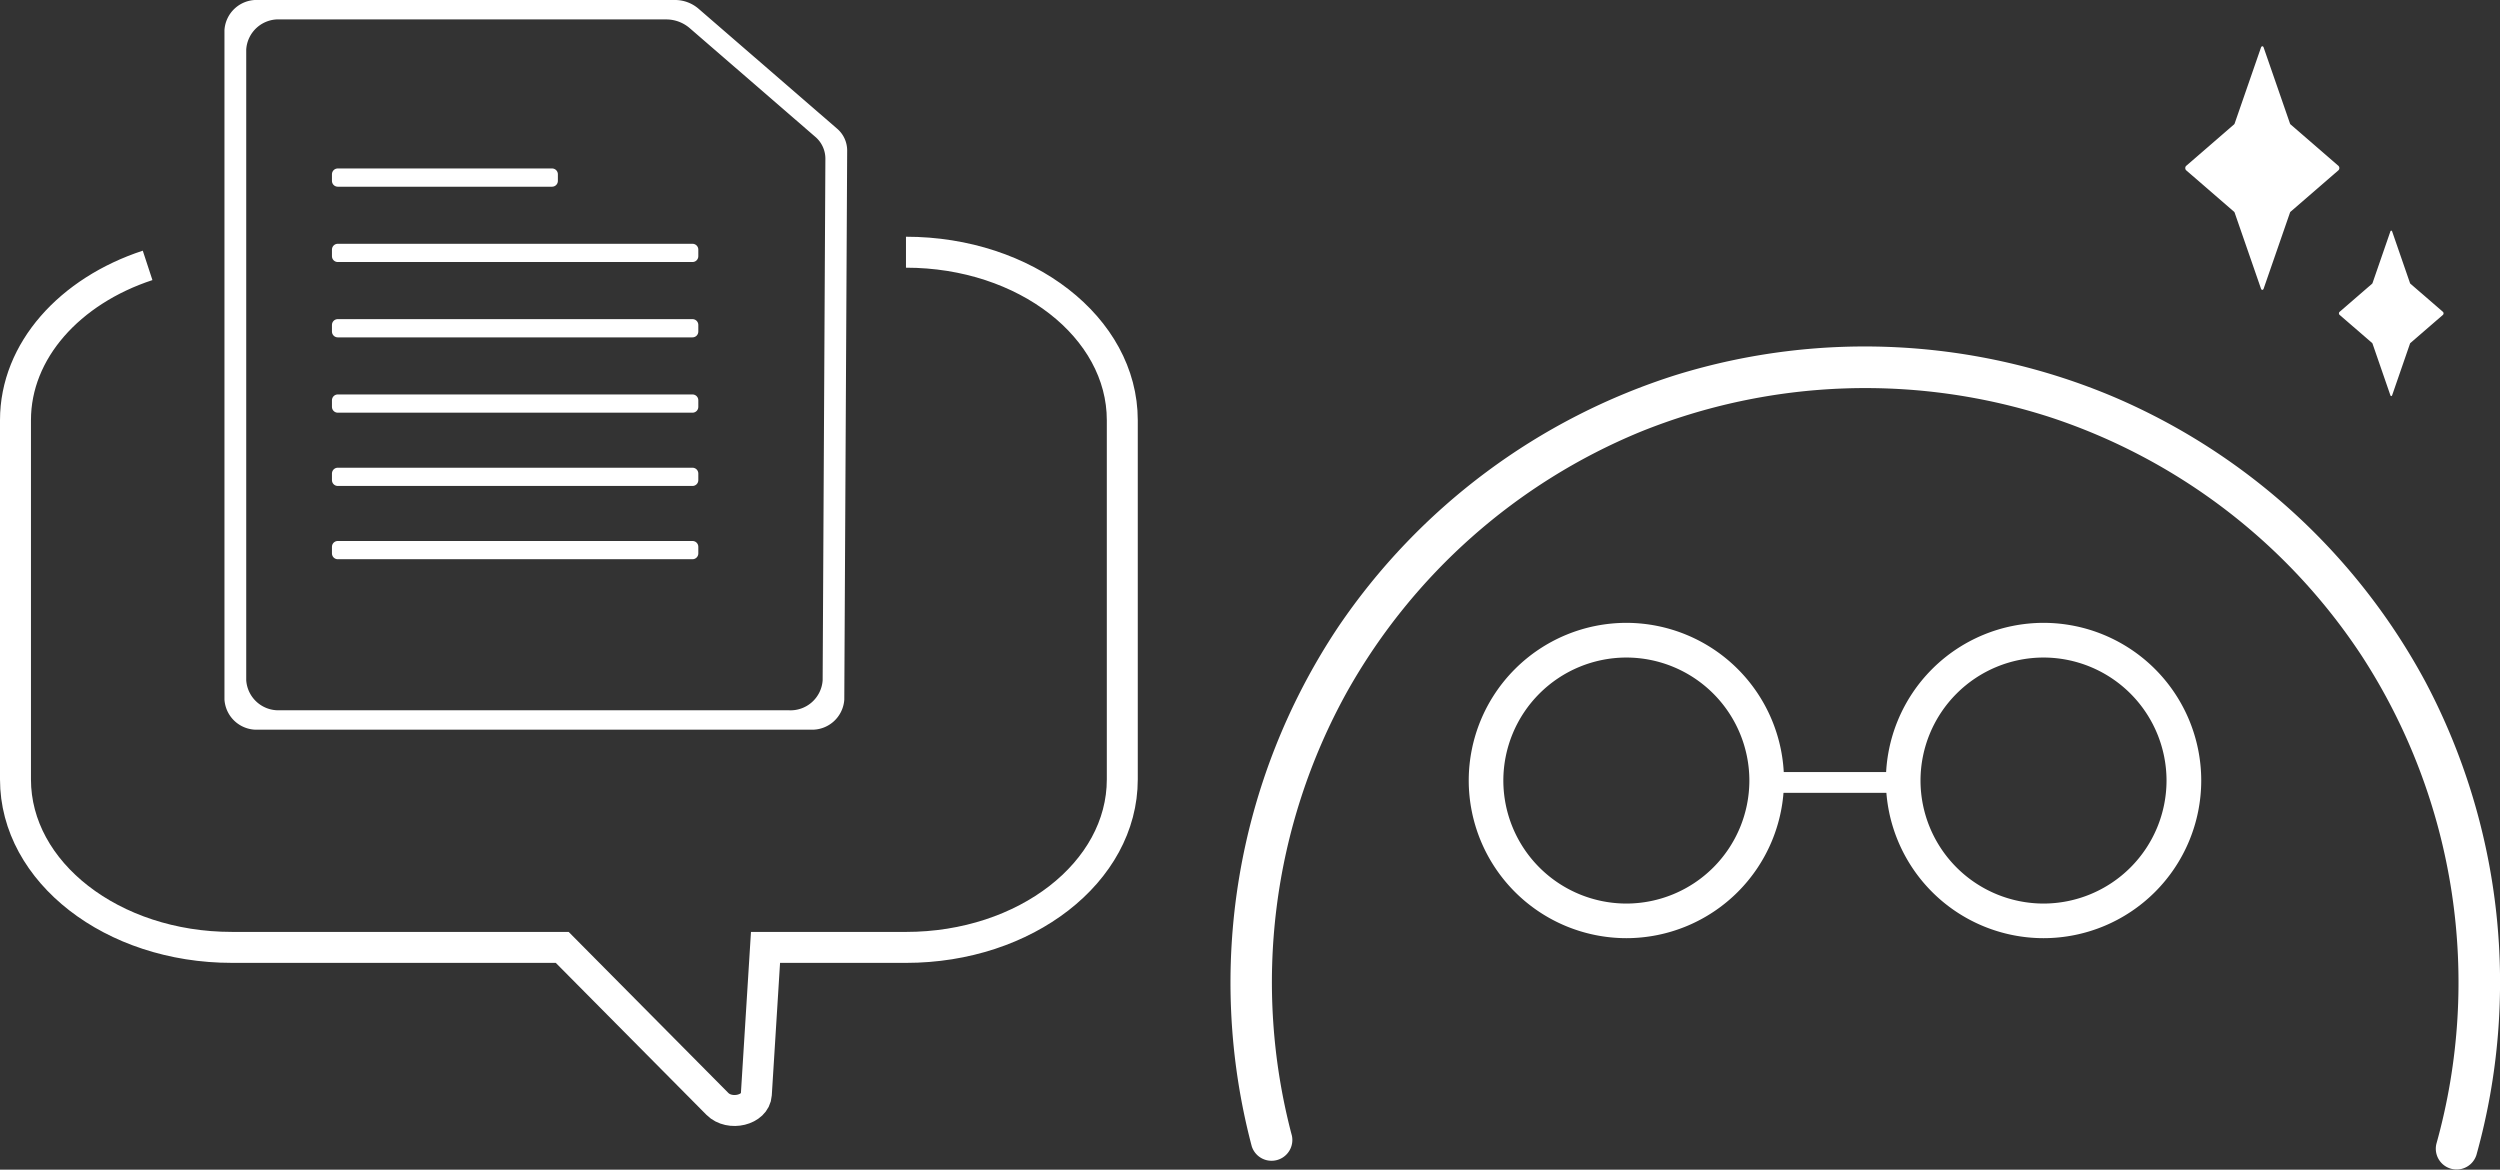 <svg xmlns="http://www.w3.org/2000/svg" width="161.5" height="75.56" viewBox="0 0 161.5 75.56">
  <rect x="0" y="0" width="161.5" height="75.56" fill="#333333" stroke="none"/>
  <g id="Group_470" data-name="Group 470" transform="translate(-208.5 167.036)">
    <g id="Group_462" data-name="Group 462">
      <g id="Group_455" data-name="Group 455">
        <g id="Group_453" data-name="Group 453">
          <path id="Path_155" data-name="Path 155" d="M260.856-119.9H225.187A2.078,2.078,0,0,1,223-121.849v-43.239a2.078,2.078,0,0,1,2.187-1.948h26.9a2.33,2.33,0,0,1,1.524.551l8.953,7.75a1.854,1.854,0,0,1,.663,1.406l-.186,35.489A2.08,2.08,0,0,1,260.856-119.9Zm-35.079-.526h34.491a2.08,2.08,0,0,0,2.187-1.939l.182-34.741a1.847,1.847,0,0,0-.663-1.407l-8.6-7.445a2.33,2.33,0,0,0-1.524-.551H225.777a2.078,2.078,0,0,0-2.187,1.948v42.187A2.078,2.078,0,0,0,225.777-120.427Zm34.267-.2H226a2.078,2.078,0,0,1-2.187-1.948v-41.785A2.078,2.078,0,0,1,226-166.309h25.755a2.338,2.338,0,0,1,1.524.551l8.466,7.329a1.847,1.847,0,0,1,.663,1.406l-.18,34.456A2.08,2.08,0,0,1,260.044-120.628Zm-33.451-.526h32.863a2.08,2.08,0,0,0,2.187-1.939l.177-33.709a1.854,1.854,0,0,0-.663-1.406l-8.115-7.024a2.33,2.33,0,0,0-1.524-.551H226.593a2.078,2.078,0,0,0-2.187,1.948V-123.1A2.078,2.078,0,0,0,226.593-121.154Z" fill="#fff"/>
        </g>
        <g id="Group_454" data-name="Group 454">
          <path id="Path_156" data-name="Path 156" d="M260.69-120.05H225.354A2.078,2.078,0,0,1,223.167-122v-42.941a2.078,2.078,0,0,1,2.187-1.948h26.667a2.336,2.336,0,0,1,1.524.551l8.853,7.664a1.849,1.849,0,0,1,.663,1.406l-.185,35.277A2.079,2.079,0,0,1,260.69-120.05ZM226.426-121h33.2a2.079,2.079,0,0,0,2.186-1.939l.178-33.92a1.848,1.848,0,0,0-.662-1.406l-8.215-7.111a2.33,2.33,0,0,0-1.524-.551h-25.16a2.078,2.078,0,0,0-2.187,1.948v41.031A2.078,2.078,0,0,0,226.426-121Z" fill="#fff"/>
        </g>
      </g>
      <g id="Group_456" data-name="Group 456">
        <rect id="Rectangle_182" data-name="Rectangle 182" width="13.845" height="0.429" transform="translate(230.319 -155.779)" fill="none" stroke="#fff" stroke-linecap="round" stroke-linejoin="round" stroke-width="0.75"/>
      </g>
      <g id="Group_457" data-name="Group 457">
        <rect id="Rectangle_183" data-name="Rectangle 183" width="22.917" height="0.429" transform="translate(230.319 -150.913)" fill="none" stroke="#fff" stroke-linecap="round" stroke-linejoin="round" stroke-width="0.75"/>
      </g>
      <g id="Group_458" data-name="Group 458">
        <rect id="Rectangle_184" data-name="Rectangle 184" width="22.917" height="0.429" transform="translate(230.319 -146.046)" fill="none" stroke="#fff" stroke-linecap="round" stroke-linejoin="round" stroke-width="0.75"/>
      </g>
      <g id="Group_459" data-name="Group 459">
        <rect id="Rectangle_185" data-name="Rectangle 185" width="22.917" height="0.429" transform="translate(230.319 -141.18)" fill="none" stroke="#fff" stroke-linecap="round" stroke-linejoin="round" stroke-width="0.75"/>
      </g>
      <g id="Group_460" data-name="Group 460">
        <rect id="Rectangle_186" data-name="Rectangle 186" width="22.917" height="0.429" transform="translate(230.319 -136.447)" fill="none" stroke="#fff" stroke-linecap="round" stroke-linejoin="round" stroke-width="0.75"/>
      </g>
      <g id="Group_461" data-name="Group 461">
        <rect id="Rectangle_187" data-name="Rectangle 187" width="22.917" height="0.429" transform="translate(230.319 -131.714)" fill="none" stroke="#fff" stroke-linecap="round" stroke-linejoin="round" stroke-width="0.75"/>
      </g>
      <path id="Path_157" data-name="Path 157" d="M218.035-149.892c-5.016,1.647-8.535,5.5-8.535,10v23.206c0,5.993,6.256,10.851,13.974,10.851h21.345l10.027,10.113c.8.8,2.449.4,2.513-.612l.593-9.5h9.074c7.718,0,13.974-4.858,13.974-10.852v-23.205c0-5.993-6.256-10.852-13.974-10.852" fill="none" stroke="#fff" stroke-miterlimit="10" stroke-width="2"/>
    </g>
    <g id="Group_464" data-name="Group 464">
      <g id="Group_463" data-name="Group 463">
        <path id="Path_158" data-name="Path 158" d="M291.949-93.7a38.69,38.69,0,0,1,3.594-28.688,38.606,38.606,0,0,1,18.912-16.746,38.775,38.775,0,0,1,26.559-.925,38.5,38.5,0,0,1,20.06,15.4,38.73,38.73,0,0,1,4.817,31.513,1.343,1.343,0,0,0,2.588.714,41.5,41.5,0,0,0-3.285-30.539,41.257,41.257,0,0,0-20.071-18.393,41.317,41.317,0,0,0-28.285-1.47,41.438,41.438,0,0,0-21.91,16.33,41.407,41.407,0,0,0-5.567,33.512,1.343,1.343,0,0,0,2.588-.713Z" fill="#fff"/>
      </g>
    </g>
    <g id="Group_465" data-name="Group 465">
      <rect id="Rectangle_188" data-name="Rectangle 188" width="8.735" height="1.342" transform="translate(322.627 -117.161)" fill="#fff"/>
    </g>
    <g id="Group_466" data-name="Group 466">
      <path id="Path_159" data-name="Path 159" d="M340.512-106.43a10.194,10.194,0,0,1-10.183-10.183A10.194,10.194,0,0,1,340.512-126.8,10.194,10.194,0,0,1,350.7-116.613,10.194,10.194,0,0,1,340.512-106.43Zm0-18.129a7.956,7.956,0,0,0-7.947,7.946,7.956,7.956,0,0,0,7.947,7.947,7.956,7.956,0,0,0,7.946-7.947A7.956,7.956,0,0,0,340.512-124.559Z" fill="#fff"/>
    </g>
    <g id="Group_467" data-name="Group 467">
      <path id="Path_160" data-name="Path 160" d="M313.563-106.43a10.194,10.194,0,0,1-10.183-10.183A10.194,10.194,0,0,1,313.563-126.8a10.194,10.194,0,0,1,10.183,10.183A10.194,10.194,0,0,1,313.563-106.43Zm0-18.129a7.956,7.956,0,0,0-7.947,7.946,7.956,7.956,0,0,0,7.947,7.947,7.956,7.956,0,0,0,7.946-7.947A7.956,7.956,0,0,0,313.563-124.559Z" fill="#fff"/>
    </g>
    <g id="Group_468" data-name="Group 468">
      <path id="Path_161" data-name="Path 161" d="M354.732-163.966l1.7,4.906a.144.144,0,0,0,.039.062l3.1,2.683a.208.208,0,0,1,0,.273l-3.1,2.683a.138.138,0,0,0-.039.062l-1.7,4.906c-.037.108-.136.108-.173,0l-1.7-4.906a.139.139,0,0,0-.04-.062l-3.1-2.683a.208.208,0,0,1,0-.273l3.1-2.683a.145.145,0,0,0,.04-.062l1.7-4.906C354.6-164.074,354.7-164.074,354.732-163.966Z" fill="#fff"/>
    </g>
    <g id="Group_469" data-name="Group 469">
      <path id="Path_162" data-name="Path 162" d="M363.034-152.081l1.152,3.331a.09.09,0,0,0,.027.042l2.106,1.822a.143.143,0,0,1,0,.186l-2.106,1.821a.1.1,0,0,0-.027.042l-1.152,3.332c-.025.073-.092.073-.117,0l-1.152-3.332a.118.118,0,0,0-.027-.042l-2.106-1.821a.14.14,0,0,1,0-.186l2.106-1.822a.109.109,0,0,0,.027-.042l1.152-3.331C362.942-152.155,363.009-152.155,363.034-152.081Z" fill="#fff"/>
    </g>
  </g>
</svg>
